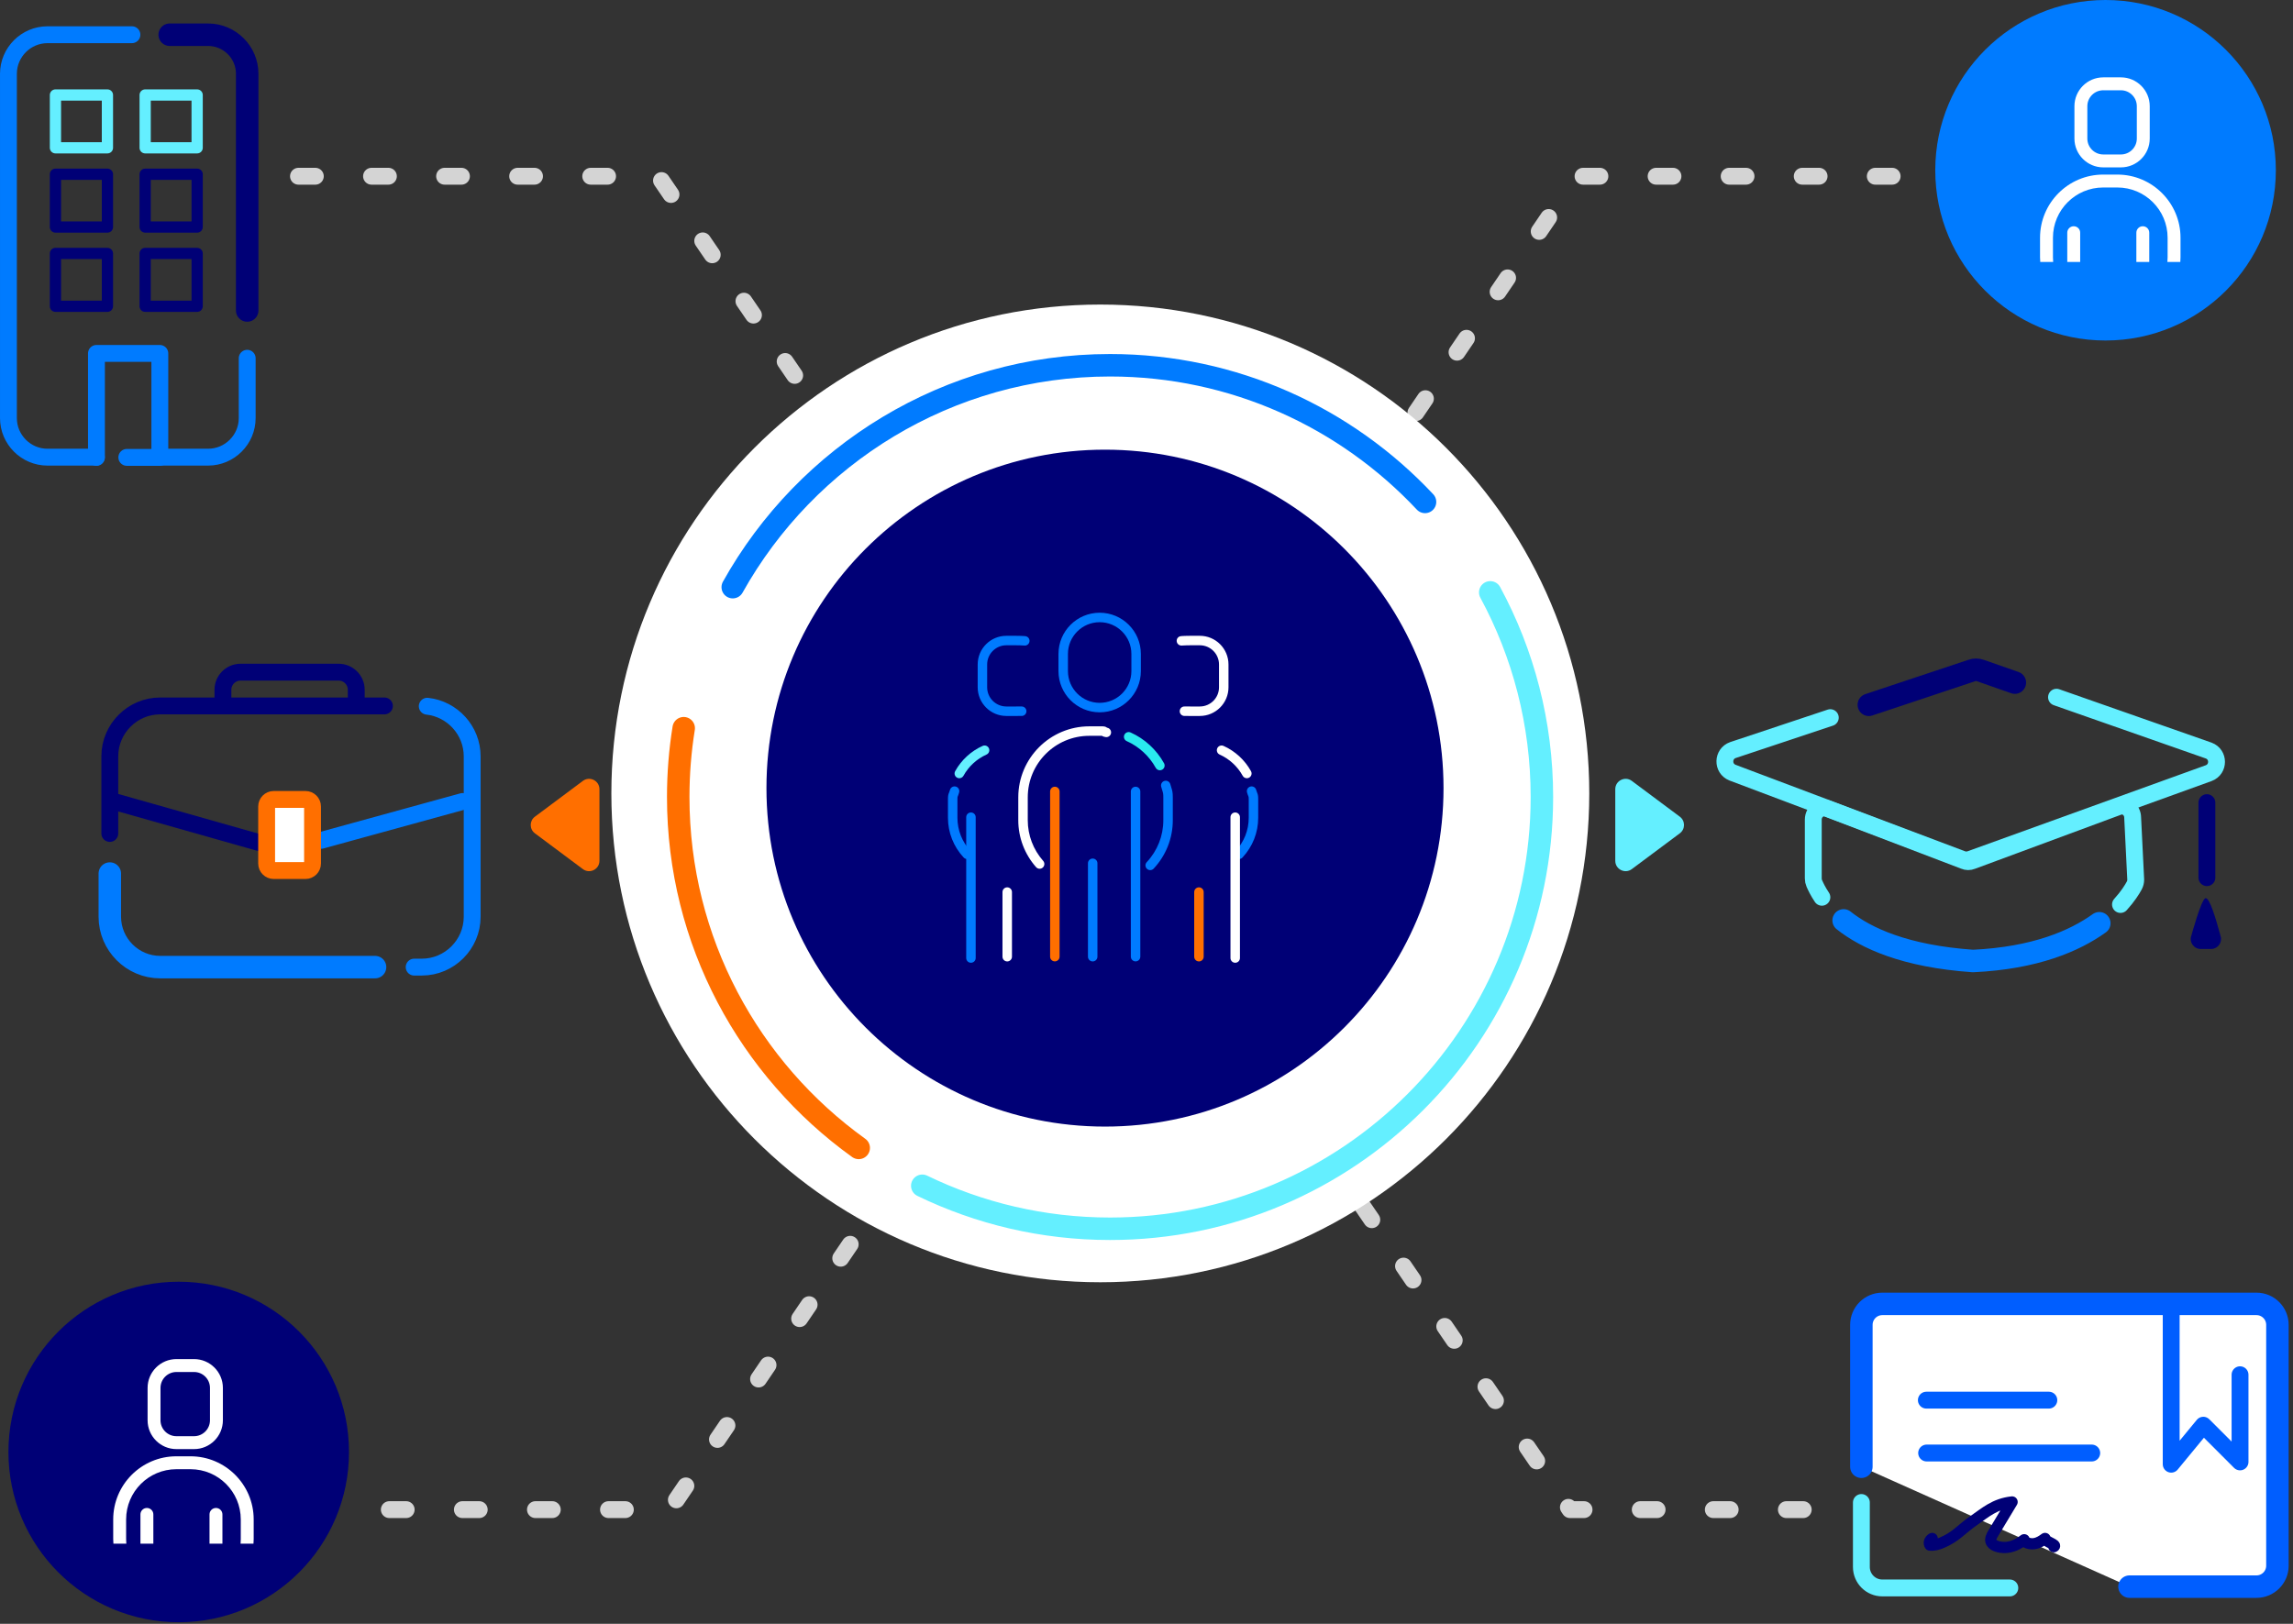 <?xml version="1.0" encoding="UTF-8"?>
<svg width="408px" height="289px" viewBox="0 0 408 289" version="1.1" xmlns="http://www.w3.org/2000/svg" xmlns:xlink="http://www.w3.org/1999/xlink">
    <rect x="0" y="0" width="408" height="289" fill="#333333" stroke="none"/>
    <!-- Generator: Sketch 51.2 (57519) - http://www.bohemiancoding.com/sketch -->
    <title>Group 125</title>
    <desc>Created with Sketch.</desc>
    <defs>
        <polygon id="path-1" points="0 289 407.228 289 407.228 0.288 0 0.288"></polygon>
    </defs>
    <g id="Desktop" stroke="none" stroke-width="1" fill="none" fill-rule="evenodd">
        <g id="APPII" transform="translate(-196, -1220)">
            <g id="Group-125" transform="translate(196, 1219)">
                <path d="M53.108,32.365 L117.175,32.365 L279.349,269.671 L328.101,269.671" id="Stroke-1" stroke="#D4D4D4" stroke-width="3" stroke-linecap="round" stroke-linejoin="round" stroke-dasharray="3,10"></path>
                <path d="M336.676,32.365 L280.553,32.365 L119.165,269.671 L62.958,269.671" id="Stroke-2" stroke="#D4D4D4" stroke-width="3" stroke-linecap="round" stroke-linejoin="round" stroke-dasharray="3,10"></path>
                <g id="Group-101" transform="translate(1, 0.712)">
                    <path d="M219.278,152.249 C219.804,154.182 220.085,154.312 220.085,156.406 L220.085,164.45 C220.085,170.544 217.705,176.11 213.829,180.263" id="Stroke-3" stroke="#005EFF" stroke-width="6" stroke-linecap="round"></path>
                    <path d="M281.784,141.492 C281.784,189.542 242.832,228.494 194.782,228.494 C146.732,228.494 107.781,189.542 107.781,141.492 C107.781,93.443 146.732,54.491 194.782,54.491 C242.832,54.491 281.784,93.443 281.784,141.492" id="Fill-5" fill="#FFFFFF"></path>
                    <path d="M255.85,140.552 C255.85,173.82 228.881,200.788 195.614,200.788 C162.346,200.788 135.377,173.82 135.377,140.552 C135.377,107.284 162.346,80.316 195.614,80.316 C228.881,80.316 255.85,107.284 255.85,140.552" id="Fill-7" fill="#000076"></path>
                    <path d="M129.38,104.786 C142.526,81.247 167.694,65.294 196.517,65.294 C218.595,65.294 238.53,74.655 252.559,89.616" id="Stroke-9" stroke="#007BFF" stroke-width="4" stroke-linecap="round" stroke-linejoin="round"></path>
                    <path d="M264.163,105.713 C270.026,116.558 273.356,128.964 273.356,142.134 C273.356,184.504 238.886,218.974 196.517,218.974 C184.549,218.974 173.211,216.224 163.103,211.322" id="Stroke-11" stroke="#64EFFF" stroke-width="4" stroke-linecap="round" stroke-linejoin="round"></path>
                    <path d="M151.794,204.584 C132.36,190.627 119.678,167.834 119.678,142.134 C119.678,137.967 120.011,133.876 120.653,129.887" id="Stroke-13" stroke="#FF6F00" stroke-width="4" stroke-linecap="round" stroke-linejoin="round"></path>
                    <path d="M324.67,128.008 C315.498,131.063 307.34,133.781 307.34,133.781 C305.479,134.441 305.425,137.053 307.256,137.791 L348.07,153.177 C348.568,153.378 349.123,153.384 349.626,153.195 L392.005,137.884 C393.863,137.186 393.857,134.556 391.996,133.866 C391.996,133.866 376.738,128.516 364.92,124.373" id="Stroke-15" stroke="#64EFFF" stroke-width="3" stroke-linecap="round" stroke-linejoin="round"></path>
                    <path d="M357.509,121.774 C353.809,120.477 351.356,119.617 351.356,119.617 C350.884,119.442 350.367,119.438 349.893,119.606 C349.893,119.606 341.111,122.532 331.526,125.725" id="Stroke-17" stroke="#000076" stroke-width="4" stroke-linecap="round" stroke-linejoin="round"></path>
                    <path d="M327.043,164.095 C331.04,167.266 337.972,170.477 350.057,171.319 C361.128,170.806 368.167,167.738 372.532,164.601" id="Stroke-19" stroke="#007BFF" stroke-width="4" stroke-linecap="round" stroke-linejoin="round"></path>
                    <path d="M376.305,161.264 C377.625,159.812 378.382,158.578 378.753,157.889 C378.925,157.57 379.015,157.209 379.015,156.839 L378.471,145.821 C378.471,144.369 377.137,143.366 375.887,143.878 L349.882,153.507 C349.438,153.689 348.947,153.685 348.507,153.496 L324.253,144.232 C323,143.695 321.642,144.699 321.642,146.163 L321.642,156.629 C321.642,156.94 321.705,157.245 321.829,157.525 C322.063,158.052 322.464,158.921 323.173,159.976" id="Stroke-21" stroke="#64EFFF" stroke-width="3" stroke-linecap="round" stroke-linejoin="round"></path>
                    <path d="M391.68,143.133 L391.68,156.487" id="Stroke-23" stroke="#000076" stroke-width="3" stroke-linecap="round" stroke-linejoin="round"></path>
                    <path d="M391.428,160.144 C390.687,160.292 388.918,166.787 388.918,166.787 C388.483,167.946 389.34,169.182 390.578,169.182 L392.424,169.182 C393.594,169.182 394.443,168.072 394.134,166.944 C393.273,163.795 392.169,159.996 391.428,160.144" id="Fill-25" fill="#000076"></path>
                    <g id="Group-30" transform="translate(330, 232)">
                        <path d="M0.2,29.329 L0.2,4.073 C0.2,2.014 1.869,0.344 3.928,0.344 L70.5,0.344 C72.558,0.344 74.228,2.014 74.228,4.073 L74.228,46.937 C74.228,48.996 72.558,50.665 70.5,50.665 L47.907,50.665" id="Fill-27" fill="#FFFFFF"></path>
                        <path d="M0.2,29.329 L0.2,4.073 C0.2,2.014 1.869,0.344 3.928,0.344 L70.5,0.344 C72.558,0.344 74.228,2.014 74.228,4.073 L74.228,46.937 C74.228,48.996 72.558,50.665 70.5,50.665 L47.907,50.665" id="Stroke-29" stroke="#005EFF" stroke-width="4" stroke-linecap="round" stroke-linejoin="round"></path>
                    </g>
                    <path d="M356.616,282.898 L333.929,282.898 C331.87,282.898 330.201,281.229 330.201,279.17 L330.201,267.689" id="Stroke-31" stroke="#64EFFF" stroke-width="3" stroke-linecap="round" stroke-linejoin="round"></path>
                    <g id="Group-36" transform="translate(385, 233)">
                        <polyline id="Fill-33" fill="#FFFFFF" points="0.327 0.327 0.327 27.876 6.043 20.935 12.576 27.468 12.576 11.952"></polyline>
                        <polyline id="Stroke-35" stroke="#005EFF" stroke-width="3" stroke-linecap="round" stroke-linejoin="round" points="0.327 0.327 0.327 27.876 6.043 20.935 12.576 27.468 12.576 11.952"></polyline>
                    </g>
                    <path d="M341.76,249.476 L363.556,249.476" id="Stroke-37" stroke="#005EFF" stroke-width="3" stroke-linecap="round" stroke-linejoin="round"></path>
                    <path d="M341.811,258.884 L371.19,258.884" id="Stroke-39" stroke="#005EFF" stroke-width="3" stroke-linecap="round" stroke-linejoin="round"></path>
                    <path d="M342.798,274.093 C342.314,274.39 342.15,274.878 342.4,275.275 C343.143,275.346 343.879,275.126 344.505,274.862 C347.096,273.767 347.855,272.519 350.246,270.869 C352.235,269.498 353.945,267.924 357.016,267.596 C355.834,269.578 354.855,271.167 353.673,273.149 C353.352,273.685 353.03,274.28 353.344,274.818 C353.758,275.527 355.182,275.831 356.337,275.644 C357.493,275.457 358.408,274.904 359.169,274.321 C359.188,274.835 360.195,275.14 360.98,275.012 C361.765,274.884 362.348,274.478 362.882,274.092 C362.815,274.664 365.164,275.213 364.443,275.56" id="Stroke-41" stroke="#000076" stroke-width="2" stroke-linecap="round" stroke-linejoin="round"></path>
                    <path d="M61.101,258.7 C61.101,275.433 47.535,289 30.8,289 C14.066,289 0.5,275.433 0.5,258.7 C0.5,241.965 14.066,228.399 30.8,228.399 C47.535,228.399 61.101,241.965 61.101,258.7" id="Fill-43" fill="#000076"></path>
                    <path d="M30.392,244.465 C28.83,244.465 27.559,245.736 27.559,247.298 L27.559,253.057 C27.559,254.62 28.83,255.891 30.392,255.891 L33.529,255.891 C35.091,255.891 36.362,254.62 36.362,253.057 L36.362,247.298 C36.362,245.736 35.091,244.465 33.529,244.465 L30.392,244.465 Z M33.529,258.188 L30.392,258.188 C27.563,258.188 25.261,255.886 25.261,253.057 L25.261,247.298 C25.261,244.469 27.563,242.168 30.392,242.168 L33.529,242.168 C36.358,242.168 38.66,244.469 38.66,247.298 L38.66,253.057 C38.66,255.886 36.358,258.188 33.529,258.188 Z" id="Fill-45" fill="#FFFFFF"></path>
                    <path d="M25.137,268.664 C24.502,268.664 23.988,269.179 23.988,269.813 L23.988,275.021 L26.286,275.021 L26.286,269.813 C26.286,269.179 25.772,268.664 25.137,268.664" id="Fill-47" fill="#FFFFFF"></path>
                    <path d="M37.428,268.664 C36.793,268.664 36.279,269.179 36.279,269.813 L36.279,275.021 L38.577,275.021 L38.577,269.813 C38.577,269.179 38.063,268.664 37.428,268.664" id="Fill-49" fill="#FFFFFF"></path>
                    <path d="M44.139,270.705 C44.139,264.51 39.098,259.469 32.903,259.469 L30.379,259.469 C24.184,259.469 19.143,264.51 19.143,270.705 L19.143,274.2 C19.143,274.475 19.161,274.748 19.181,275.021 L21.479,275.021 C21.454,274.749 21.441,274.475 21.441,274.2 L21.441,270.705 C21.441,265.776 25.451,261.767 30.379,261.767 L32.903,261.767 C37.832,261.767 41.842,265.776 41.842,270.705 L41.842,274.2 C41.842,274.475 41.828,274.749 41.803,275.021 L44.102,275.021 C44.122,274.748 44.139,274.475 44.139,274.2 L44.139,270.705 Z" id="Fill-51" fill="#FFFFFF"></path>
                    <path d="M403.948,30.588 C403.948,47.323 390.382,60.889 373.647,60.889 C356.913,60.889 343.347,47.323 343.347,30.588 C343.347,13.854 356.913,0.288 373.647,0.288 C390.382,0.288 403.948,13.854 403.948,30.588" id="Fill-53" fill="#007BFF"></path>
                    <path d="M373.24,16.354 C371.678,16.354 370.407,17.625 370.407,19.187 L370.407,24.946 C370.407,26.508 371.678,27.779 373.24,27.779 L376.377,27.779 C377.939,27.779 379.21,26.508 379.21,24.946 L379.21,19.187 C379.21,17.625 377.939,16.354 376.377,16.354 L373.24,16.354 Z M376.377,30.077 L373.24,30.077 C370.411,30.077 368.109,27.775 368.109,24.946 L368.109,19.187 C368.109,16.358 370.411,14.056 373.24,14.056 L376.377,14.056 C379.206,14.056 381.508,16.358 381.508,19.187 L381.508,24.946 C381.508,27.775 379.206,30.077 376.377,30.077 Z" id="Fill-55" fill="#FFFFFF"></path>
                    <path d="M367.984,40.553 C367.349,40.553 366.835,41.067 366.835,41.701 L366.835,46.909 L369.133,46.909 L369.133,41.701 C369.133,41.067 368.619,40.553 367.984,40.553" id="Fill-57" fill="#FFFFFF"></path>
                    <path d="M380.276,40.553 C379.64,40.553 379.127,41.067 379.127,41.701 L379.127,46.909 L381.425,46.909 L381.425,41.701 C381.425,41.067 380.911,40.553 380.276,40.553" id="Fill-59" fill="#FFFFFF"></path>
                    <path d="M386.986,42.593 C386.986,36.398 381.945,31.358 375.75,31.358 L373.226,31.358 C367.031,31.358 361.99,36.398 361.99,42.593 L361.99,46.089 C361.99,46.364 362.008,46.636 362.028,46.91 L364.326,46.91 C364.301,46.638 364.288,46.364 364.288,46.089 L364.288,42.593 C364.288,37.664 368.298,33.656 373.226,33.656 L375.75,33.656 C380.679,33.656 384.689,37.664 384.689,42.593 L384.689,46.089 C384.689,46.364 384.675,46.638 384.65,46.91 L386.949,46.91 C386.969,46.636 386.986,46.364 386.986,46.089 L386.986,42.593 Z" id="Fill-61" fill="#FFFFFF"></path>
                    <path d="M186.691,171.387 C186.225,171.387 185.848,171.011 185.848,170.544 L185.848,141.145 C185.848,140.68 186.225,140.303 186.691,140.303 C187.157,140.303 187.534,140.68 187.534,141.145 L187.534,170.544 C187.534,171.011 187.157,171.387 186.691,171.387" id="Fill-63" fill="#FF6F00"></path>
                    <path d="M201.057,171.387 C200.591,171.387 200.214,171.011 200.214,170.544 L200.214,141.145 C200.214,140.68 200.591,140.303 201.057,140.303 C201.523,140.303 201.9,140.68 201.9,141.145 L201.9,170.544 C201.9,171.011 201.523,171.387 201.057,171.387" id="Fill-65" fill="#007BFF"></path>
                    <path d="M183.984,154.901 C183.75,154.901 183.518,154.804 183.351,154.615 C181.31,152.303 180.186,149.34 180.186,146.273 L180.186,142.189 C180.186,135.223 185.853,129.556 192.819,129.556 L195.048,129.556 C195.334,129.556 195.704,129.556 195.99,129.801 C195.996,129.802 196.002,129.803 196.007,129.804 C196.465,129.887 196.769,130.326 196.686,130.785 C196.602,131.243 196.163,131.548 195.705,131.463 C195.494,131.424 195.265,131.372 195.067,131.243 L195.048,131.243 L192.819,131.243 C186.783,131.243 181.873,136.153 181.873,142.189 L181.873,146.273 C181.873,148.929 182.847,151.496 184.616,153.5 C184.924,153.849 184.891,154.381 184.542,154.69 C184.381,154.831 184.182,154.901 183.984,154.901" id="Fill-67" fill="#FFFFFF"></path>
                    <path d="M205.383,137.376 C205.085,137.376 204.797,137.219 204.644,136.94 C203.491,134.848 201.658,133.16 199.483,132.188 C199.058,131.997 198.867,131.499 199.057,131.073 C199.248,130.648 199.746,130.458 200.171,130.648 C202.679,131.769 204.792,133.715 206.121,136.126 C206.345,136.534 206.197,137.046 205.789,137.271 C205.66,137.342 205.52,137.376 205.383,137.376" id="Fill-69" fill="#29EAEF"></path>
                    <path d="M203.66,155.146 C203.454,155.146 203.247,155.071 203.085,154.919 C202.744,154.601 202.726,154.068 203.044,153.727 C204.946,151.689 205.993,149.042 205.993,146.273 L205.993,142.189 C205.993,141.538 205.943,141.38 205.809,140.957 C205.753,140.78 205.688,140.574 205.613,140.299 C205.491,139.85 205.756,139.386 206.206,139.264 C206.654,139.142 207.118,139.407 207.241,139.856 C207.308,140.103 207.367,140.289 207.417,140.447 C207.59,140.993 207.68,141.318 207.68,142.189 L207.68,146.273 C207.68,149.47 206.471,152.526 204.277,154.878 C204.111,155.056 203.886,155.146 203.66,155.146" id="Fill-71" fill="#007BFF"></path>
                    <path d="M194.667,111.022 C191.555,111.022 189.023,113.554 189.023,116.666 L189.023,119.73 C189.023,122.842 191.555,125.374 194.667,125.374 C197.779,125.374 200.311,122.842 200.311,119.73 L200.311,116.666 C200.311,113.554 197.779,111.022 194.667,111.022 M194.667,127.061 C190.625,127.061 187.337,123.772 187.337,119.73 L187.337,116.666 C187.337,112.624 190.625,109.335 194.667,109.335 C198.709,109.335 201.997,112.624 201.997,116.666 L201.997,119.73 C201.997,123.772 198.709,127.061 194.667,127.061" id="Fill-73" fill="#007BFF"></path>
                    <path d="M193.427,171.395 C192.961,171.395 192.584,171.018 192.584,170.552 L192.584,153.927 C192.584,153.461 192.961,153.084 193.427,153.084 C193.893,153.084 194.27,153.461 194.27,153.927 L194.27,170.552 C194.27,171.018 193.893,171.395 193.427,171.395" id="Fill-75" fill="#007BFF"></path>
                    <path d="M212.487,127.71 L210.825,127.71 C210.777,127.71 209.773,127.709 209.724,127.707 C209.259,127.69 208.895,127.3 208.911,126.835 C208.927,126.369 209.313,125.995 209.783,126.022 C209.864,126.023 210.78,126.023 210.825,126.023 L212.487,126.023 C214.37,126.023 215.901,124.492 215.901,122.609 L215.901,118.544 C215.901,116.661 214.37,115.129 212.487,115.129 L210.825,115.129 C210.505,115.129 209.517,115.152 209.335,115.176 C208.878,115.235 208.448,114.922 208.38,114.466 C208.311,114.011 208.611,113.587 209.065,113.511 C209.418,113.452 210.812,113.443 210.825,113.443 L212.487,113.443 C215.3,113.443 217.588,115.731 217.588,118.544 L217.588,122.609 C217.588,125.422 215.3,127.71 212.487,127.71" id="Fill-77" fill="#FFFFFF"></path>
                    <path d="M220.856,138.79 C220.558,138.79 220.27,138.633 220.116,138.354 C219.2,136.692 217.744,135.351 216.015,134.578 C215.59,134.388 215.4,133.889 215.59,133.463 C215.78,133.039 216.279,132.848 216.704,133.038 C218.765,133.959 220.501,135.558 221.594,137.54 C221.818,137.948 221.67,138.461 221.262,138.686 C221.133,138.757 220.993,138.79 220.856,138.79" id="Fill-79" fill="#FFFFFF"></path>
                    <path d="M219.462,153.171 C219.256,153.171 219.05,153.096 218.887,152.944 C218.546,152.627 218.528,152.093 218.846,151.753 C220.357,150.133 221.19,148.029 221.19,145.83 L221.19,142.525 C221.19,142.148 221.176,142.116 221.12,141.983 C221.065,141.852 220.981,141.654 220.888,141.311 C220.765,140.861 221.031,140.398 221.48,140.275 C221.929,140.153 222.393,140.419 222.515,140.868 C222.579,141.103 222.627,141.216 222.673,141.327 C222.811,141.653 222.876,141.878 222.876,142.525 L222.876,145.83 C222.876,148.458 221.883,150.97 220.079,152.903 C219.913,153.081 219.688,153.171 219.462,153.171" id="Fill-81" fill="#007BFF"></path>
                    <path d="M218.785,171.633 C218.319,171.633 217.942,171.256 217.942,170.79 L217.942,145.728 C217.942,145.262 218.319,144.885 218.785,144.885 C219.251,144.885 219.628,145.262 219.628,145.728 L219.628,170.79 C219.628,171.256 219.251,171.633 218.785,171.633" id="Fill-83" fill="#FFFFFF"></path>
                    <path d="M212.331,171.395 C211.865,171.395 211.488,171.018 211.488,170.552 L211.488,159.054 C211.488,158.588 211.865,158.211 212.331,158.211 C212.797,158.211 213.174,158.588 213.174,159.054 L213.174,170.552 C213.174,171.018 212.797,171.395 212.331,171.395" id="Fill-85" fill="#FF6F00"></path>
                    <path d="M179.724,127.71 L178.062,127.71 C175.25,127.71 172.962,125.422 172.962,122.609 L172.962,118.544 C172.962,115.731 175.25,113.443 178.062,113.443 L179.724,113.443 C179.737,113.443 181.132,113.452 181.484,113.511 C181.943,113.588 182.254,114.022 182.177,114.481 C182.101,114.939 181.67,115.249 181.212,115.176 C181.026,115.151 180.043,115.129 179.724,115.129 L178.062,115.129 C176.18,115.129 174.648,116.661 174.648,118.544 L174.648,122.609 C174.648,124.492 176.18,126.023 178.062,126.023 L179.724,126.023 C179.77,126.023 180.685,126.023 180.776,126.022 C180.78,126.022 180.786,126.021 180.79,126.021 C181.246,126.021 181.624,126.385 181.636,126.842 C181.648,127.305 181.287,127.69 180.825,127.707 C180.776,127.709 179.773,127.71 179.724,127.71" id="Fill-87" fill="#007BFF"></path>
                    <path d="M169.693,138.79 C169.556,138.79 169.416,138.757 169.287,138.686 C168.879,138.461 168.731,137.948 168.955,137.54 C170.048,135.558 171.784,133.959 173.845,133.038 C174.271,132.848 174.769,133.039 174.959,133.463 C175.149,133.889 174.959,134.388 174.534,134.578 C172.805,135.351 171.349,136.692 170.433,138.354 C170.279,138.633 169.991,138.79 169.693,138.79" id="Fill-89" fill="#64EFFF"></path>
                    <path d="M171.087,153.171 C170.861,153.171 170.636,153.081 170.47,152.903 C168.666,150.97 167.673,148.458 167.673,145.83 L167.673,142.525 C167.673,141.878 167.738,141.653 167.876,141.327 C167.922,141.216 167.97,141.103 168.034,140.868 C168.156,140.419 168.62,140.153 169.069,140.275 C169.518,140.398 169.784,140.861 169.661,141.311 C169.568,141.654 169.484,141.852 169.429,141.983 C169.373,142.116 169.359,142.148 169.359,142.525 L169.359,145.83 C169.359,148.029 170.192,150.133 171.703,151.753 C172.021,152.093 172.003,152.627 171.662,152.944 C171.5,153.096 171.293,153.171 171.087,153.171" id="Fill-91" fill="#007BFF"></path>
                    <path d="M171.764,171.633 C171.298,171.633 170.921,171.256 170.921,170.79 L170.921,145.728 C170.921,145.262 171.298,144.885 171.764,144.885 C172.23,144.885 172.607,145.262 172.607,145.728 L172.607,170.79 C172.607,171.256 172.23,171.633 171.764,171.633" id="Fill-93" fill="#007BFF"></path>
                    <path d="M178.218,171.395 C177.752,171.395 177.375,171.018 177.375,170.552 L177.375,159.054 C177.375,158.588 177.752,158.211 178.218,158.211 C178.684,158.211 179.061,158.588 179.061,159.054 L179.061,170.552 C179.061,171.018 178.684,171.395 178.218,171.395" id="Fill-95" fill="#FFFFFF"></path>
                    <path d="M102.716,154.965 L94.173,148.592 C93.185,147.856 93.185,146.375 94.173,145.638 L102.716,139.266 C103.932,138.36 105.661,139.227 105.661,140.743 L105.661,153.487 C105.661,155.004 103.932,155.871 102.716,154.965" id="Fill-97" fill="#FF6F00"></path>
                    <path d="M289.355,139.265 L297.898,145.637 C298.887,146.374 298.887,147.855 297.898,148.592 L289.355,154.964 C288.139,155.87 286.41,155.003 286.41,153.487 L286.41,140.743 C286.41,139.226 288.139,138.359 289.355,139.265" id="Fill-99" fill="#64EFFF"></path>
                </g>
                <g id="Group-124" transform="translate(0, 0.712)">
                    <path d="M30.193,6.467 L37.032,6.467 C40.856,6.467 43.985,9.595 43.985,13.42 L43.985,55.548" id="Stroke-102" stroke="#000076" stroke-width="4" stroke-linecap="round" stroke-linejoin="round"></path>
                    <path d="M43.985,64.046 L43.985,74.699 C43.985,78.523 40.856,81.651 37.032,81.651 L27.803,81.651" id="Stroke-104" stroke="#007BFF" stroke-width="3" stroke-linecap="round" stroke-linejoin="round"></path>
                    <path d="M17.137,81.652 L8.453,81.652 C4.629,81.652 1.501,78.524 1.501,74.699 L1.501,13.42 C1.501,9.595 4.629,6.467 8.453,6.467 L23.474,6.467" id="Stroke-106" stroke="#007BFF" stroke-width="3" stroke-linecap="round" stroke-linejoin="round"></path>
                    <mask id="mask-2" fill="white">
                        <use xlink:href="#path-1"></use>
                    </mask>
                    <g id="Clip-109"></g>
                    <polygon id="Stroke-108" stroke="#64EFFF" stroke-width="2" stroke-linecap="round" stroke-linejoin="round" mask="url(#mask-2)" points="9.865 26.591 19.115 26.591 19.115 17.195 9.865 17.195"></polygon>
                    <polygon id="Stroke-110" stroke="#000076" stroke-width="2" stroke-linecap="round" stroke-linejoin="round" mask="url(#mask-2)" points="9.865 40.693 19.115 40.693 19.115 31.297 9.865 31.297"></polygon>
                    <polygon id="Stroke-111" stroke="#000076" stroke-width="2" stroke-linecap="round" stroke-linejoin="round" mask="url(#mask-2)" points="9.865 54.794 19.115 54.794 19.115 45.398 9.865 45.398"></polygon>
                    <polygon id="Stroke-112" stroke="#64EFFF" stroke-width="2" stroke-linecap="round" stroke-linejoin="round" mask="url(#mask-2)" points="25.829 26.591 35.079 26.591 35.079 17.195 25.829 17.195"></polygon>
                    <polygon id="Stroke-113" stroke="#000076" stroke-width="2" stroke-linecap="round" stroke-linejoin="round" mask="url(#mask-2)" points="25.829 40.693 35.079 40.693 35.079 31.297 25.829 31.297"></polygon>
                    <polygon id="Stroke-114" stroke="#000076" stroke-width="2" stroke-linecap="round" stroke-linejoin="round" mask="url(#mask-2)" points="25.829 54.794 35.079 54.794 35.079 45.398 25.829 45.398"></polygon>
                    <polyline id="Stroke-115" stroke="#007BFF" stroke-width="3" stroke-linecap="round" stroke-linejoin="round" mask="url(#mask-2)" points="17.163 81.69 17.163 63.184 28.44 63.184 28.44 81.69 22.564 81.69"></polyline>
                    <path d="M19.538,148.623 L19.538,134.892 C19.538,129.959 23.573,125.924 28.506,125.924 L68.403,125.924" id="Stroke-116" stroke="#000076" stroke-width="3" stroke-linecap="round" stroke-linejoin="round" mask="url(#mask-2)"></path>
                    <path d="M76.023,125.977 C80.501,126.467 84.016,130.289 84.016,134.892 L84.016,163.44 C84.016,168.373 79.981,172.408 75.049,172.408 L73.694,172.408" id="Stroke-117" stroke="#007BFF" stroke-width="3" stroke-linecap="round" stroke-linejoin="round" mask="url(#mask-2)"></path>
                    <path d="M66.734,172.408 L28.506,172.408 C23.574,172.408 19.539,168.373 19.539,163.441 L19.539,155.757" id="Stroke-118" stroke="#007BFF" stroke-width="4" stroke-linecap="round" stroke-linejoin="round" mask="url(#mask-2)"></path>
                    <path d="M39.666,125.002 L39.666,123.048 C39.666,121.325 41.076,119.916 42.799,119.916 L60.256,119.916 C61.979,119.916 63.389,121.325 63.389,123.048 L63.389,125.818" id="Stroke-119" stroke="#000076" stroke-width="3" stroke-linecap="round" stroke-linejoin="round" mask="url(#mask-2)"></path>
                    <path d="M47.658,150.684 L20.285,142.932" id="Stroke-120" stroke="#000076" stroke-width="3" stroke-linecap="round" stroke-linejoin="round" mask="url(#mask-2)"></path>
                    <path d="M57.148,149.85 L82.301,142.932" id="Stroke-121" stroke="#007BFF" stroke-width="3" stroke-linecap="round" stroke-linejoin="round" mask="url(#mask-2)"></path>
                    <path d="M54.358,155.223 L48.697,155.223 C48.008,155.223 47.444,154.66 47.444,153.972 L47.444,143.818 C47.444,143.13 48.008,142.566 48.697,142.566 L54.358,142.566 C55.047,142.566 55.611,143.13 55.611,143.818 L55.611,153.972 C55.611,154.66 55.047,155.223 54.358,155.223" id="Fill-122" fill="#FFFFFF" mask="url(#mask-2)"></path>
                    <path d="M54.358,155.223 L48.697,155.223 C48.008,155.223 47.444,154.66 47.444,153.972 L47.444,143.818 C47.444,143.13 48.008,142.566 48.697,142.566 L54.358,142.566 C55.047,142.566 55.611,143.13 55.611,143.818 L55.611,153.972 C55.611,154.66 55.047,155.223 54.358,155.223 Z" id="Stroke-123" stroke="#FF6F00" stroke-width="3" stroke-linecap="round" stroke-linejoin="round" mask="url(#mask-2)"></path>
                </g>
            </g>
        </g>
    </g>
</svg>